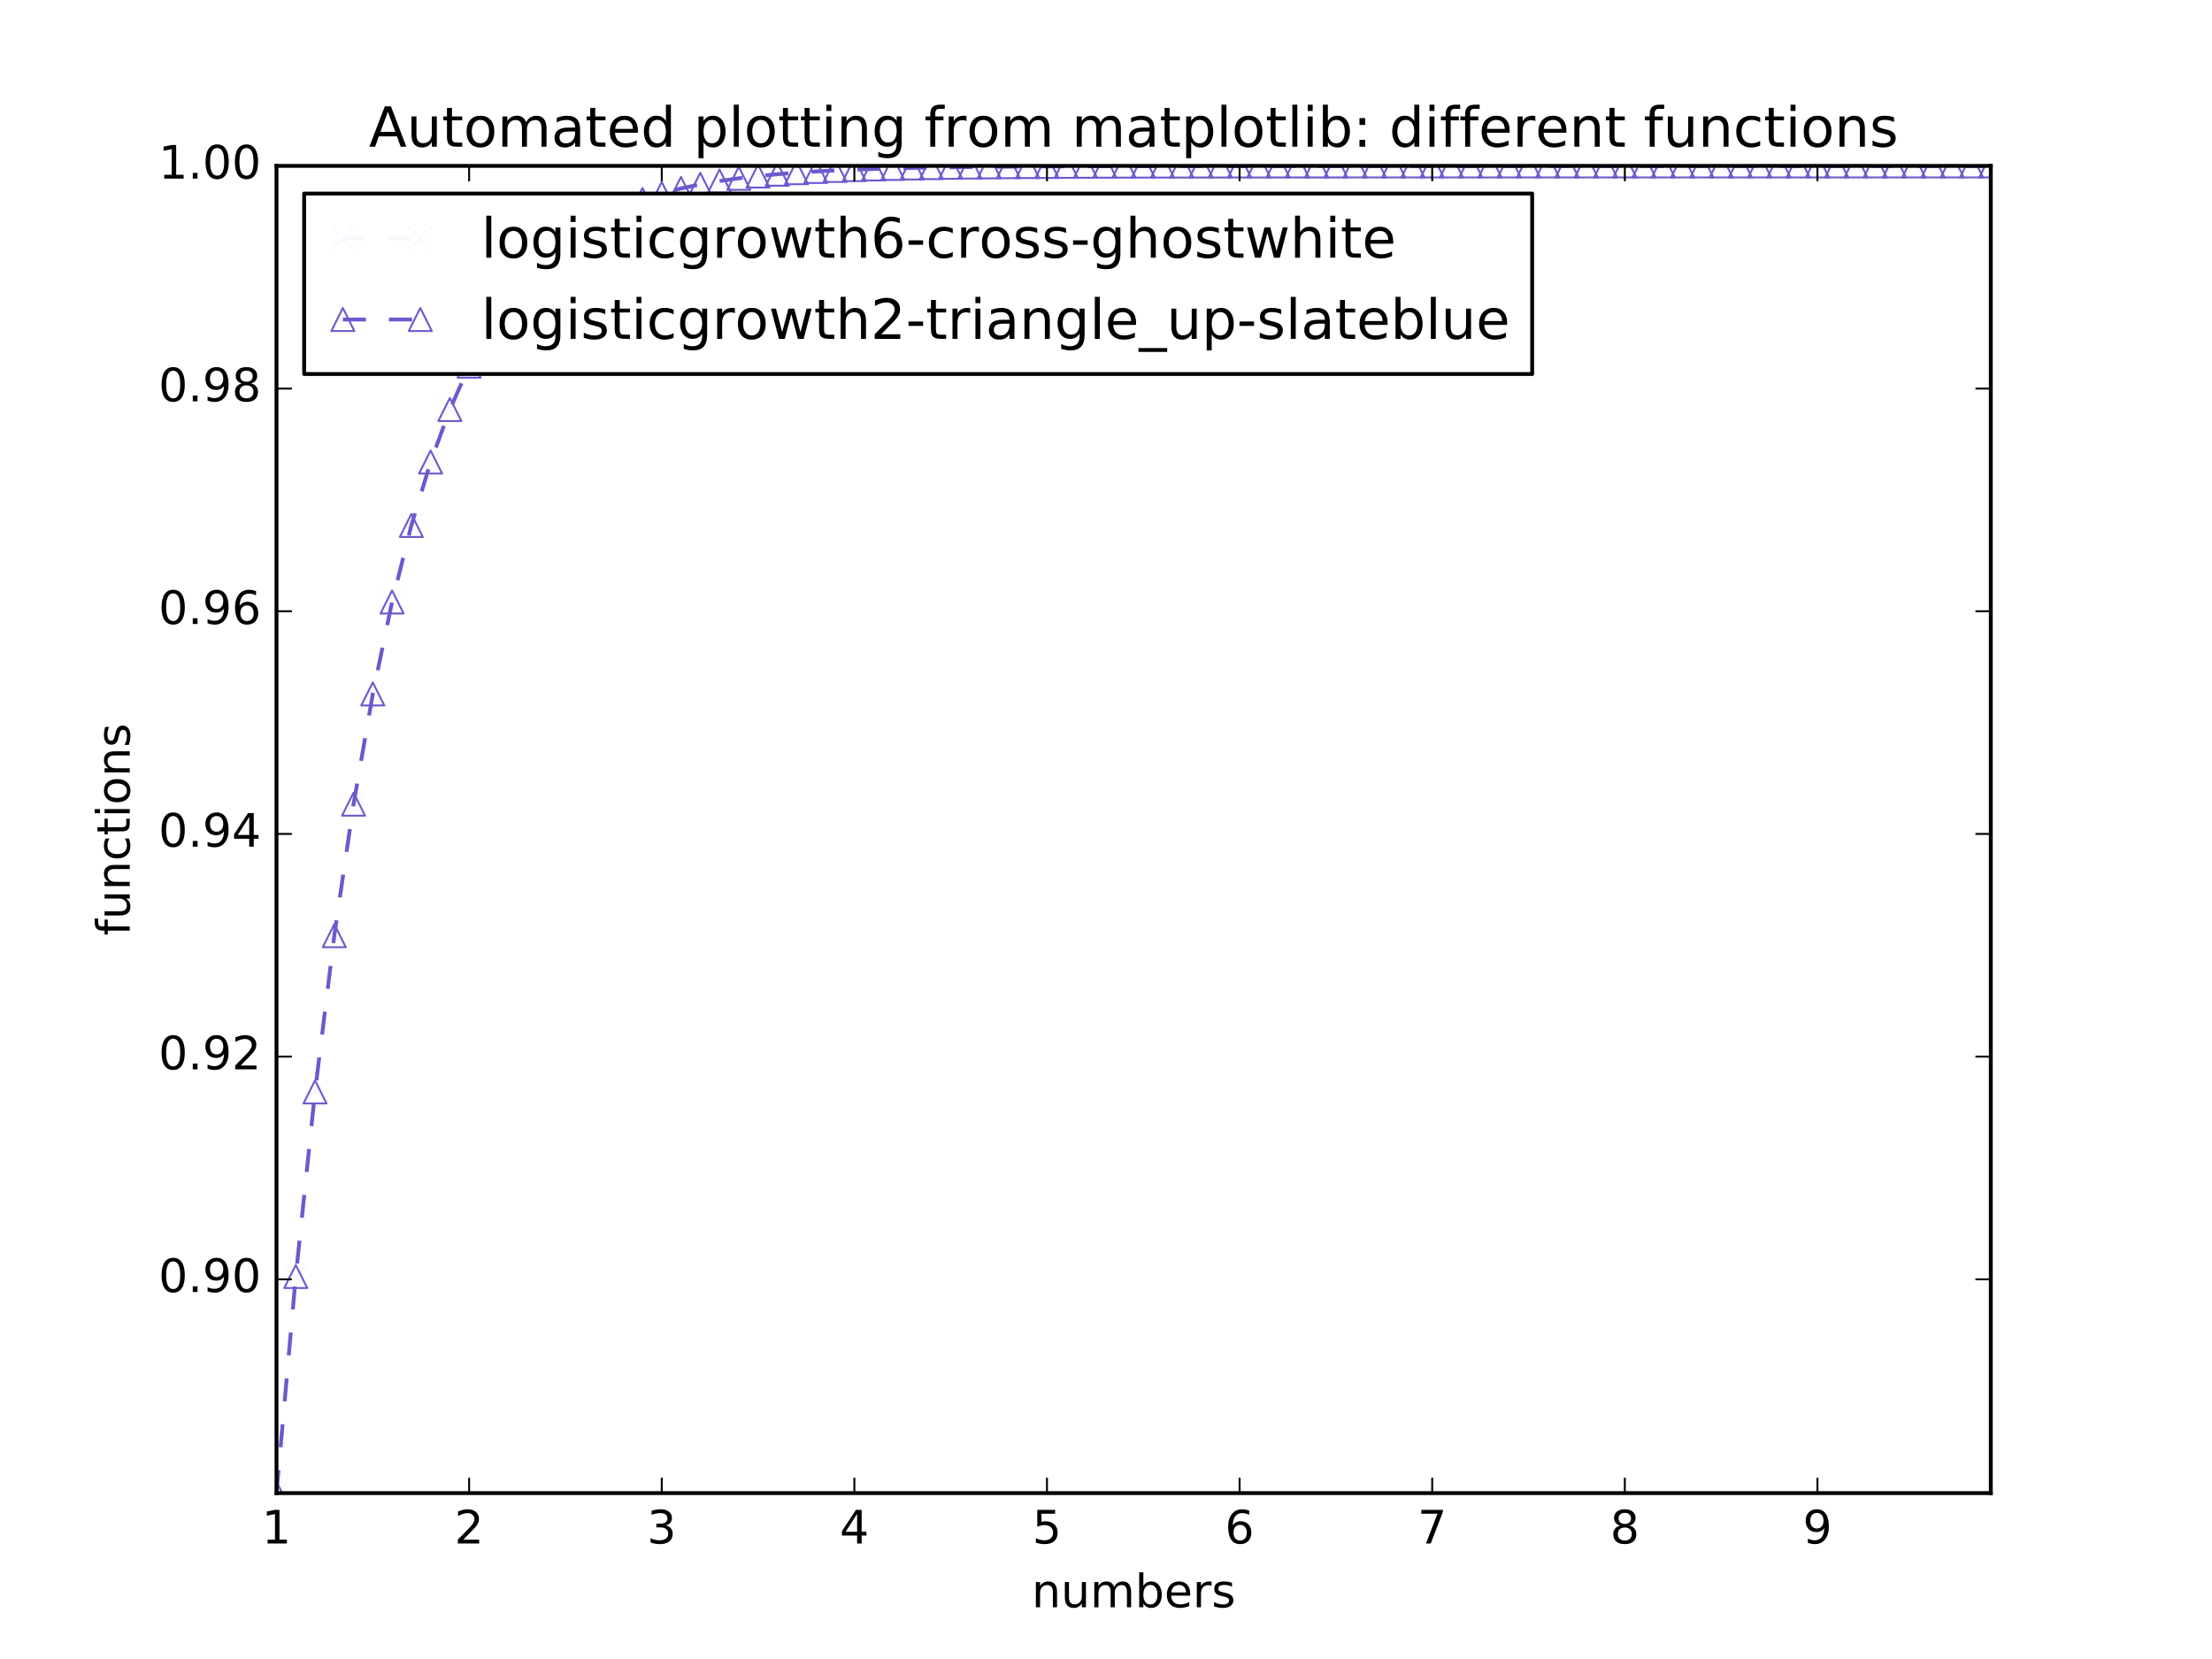 <?xml version="1.0" encoding="utf-8" standalone="no"?>
<!DOCTYPE svg PUBLIC "-//W3C//DTD SVG 1.1//EN"
  "http://www.w3.org/Graphics/SVG/1.1/DTD/svg11.dtd">
<!-- Created with matplotlib (http://matplotlib.org/) -->
<svg height="432pt" version="1.1" viewBox="0 0 576 432" width="576pt" xmlns="http://www.w3.org/2000/svg" xmlns:xlink="http://www.w3.org/1999/xlink">
 <defs>
  <style type="text/css">
*{stroke-linecap:butt;stroke-linejoin:round;stroke-miterlimit:100000;}
  </style>
 </defs>
 <g id="figure_1">
  <g id="patch_1">
   <path d="M 0 432 
L 576 432 
L 576 0 
L 0 0 
z
" style="fill:#ffffff;"/>
  </g>
  <g id="axes_1">
   <g id="patch_2">
    <path d="M 72 388.8 
L 518.4 388.8 
L 518.4 43.2 
L 72 43.2 
z
" style="fill:#ffffff;"/>
   </g>
   <g id="line2d_1">
    <path clip-path="url(#p28b230a26c)" d="M 72 388.8 
L 77.016 332.402 
L 82.031 284.339 
L 87.047 243.65 
L 92.063 209.398 
L 97.079 180.7 
L 102.094 156.752 
L 107.11 136.833 
L 112.126 120.312 
L 117.142 106.639 
L 122.157 95.347 
L 127.173 86.034 
L 132.189 78.363 
L 137.204 72.053 
L 142.22 66.865 
L 147.236 62.604 
L 152.252 59.106 
L 157.267 56.236 
L 162.283 53.882 
L 167.299 51.951 
L 172.315 50.369 
L 177.33 49.072 
L 182.346 48.009 
L 187.362 47.139 
L 192.378 46.426 
L 197.393 45.841 
L 202.409 45.363 
L 207.425 44.971 
L 212.44 44.65 
L 217.456 44.387 
L 222.472 44.172 
L 227.488 43.996 
L 232.503 43.852 
L 237.519 43.734 
L 242.535 43.637 
L 247.551 43.558 
L 252.566 43.493 
L 257.582 43.44 
L 262.598 43.396 
L 267.613 43.361 
L 272.629 43.332 
L 277.645 43.308 
L 282.661 43.288 
L 287.676 43.272 
L 292.692 43.259 
L 297.708 43.248 
L 302.724 43.24 
L 307.739 43.232 
L 312.755 43.227 
L 317.771 43.222 
L 322.787 43.218 
L 327.802 43.215 
L 332.818 43.212 
L 337.834 43.21 
L 342.849 43.208 
L 347.865 43.207 
L 352.881 43.205 
L 357.897 43.204 
L 362.912 43.204 
L 367.928 43.203 
L 372.944 43.202 
L 377.96 43.202 
L 382.975 43.202 
L 387.991 43.201 
L 393.007 43.201 
L 398.022 43.201 
L 403.038 43.201 
L 408.054 43.201 
L 413.07 43.2 
L 418.085 43.2 
L 423.101 43.2 
L 428.117 43.2 
L 433.133 43.2 
L 438.148 43.2 
L 443.164 43.2 
L 448.18 43.2 
L 453.196 43.2 
L 458.211 43.2 
L 463.227 43.2 
L 468.243 43.2 
L 473.258 43.2 
L 478.274 43.2 
L 483.29 43.2 
L 488.306 43.2 
L 493.321 43.2 
L 498.337 43.2 
L 503.353 43.2 
L 508.369 43.2 
L 513.384 43.2 
L 518.4 43.2 
" style="fill:none;stroke:#f8f8ff;stroke-dasharray:6,6;stroke-dashoffset:0.0;"/>
    <defs>
     <path d="M -3 3 
L 3 -3 
M -3 -3 
L 3 3 
" id="m13e018ed38" style="stroke:#f8f8ff;stroke-width:0.5;"/>
    </defs>
    <g clip-path="url(#p28b230a26c)">
     <use style="fill:none;stroke:#f8f8ff;stroke-width:0.5;" x="72.0" xlink:href="#m13e018ed38" y="388.8"/>
     <use style="fill:none;stroke:#f8f8ff;stroke-width:0.5;" x="77.016" xlink:href="#m13e018ed38" y="332.402"/>
     <use style="fill:none;stroke:#f8f8ff;stroke-width:0.5;" x="82.031" xlink:href="#m13e018ed38" y="284.339"/>
     <use style="fill:none;stroke:#f8f8ff;stroke-width:0.5;" x="87.047" xlink:href="#m13e018ed38" y="243.65"/>
     <use style="fill:none;stroke:#f8f8ff;stroke-width:0.5;" x="92.063" xlink:href="#m13e018ed38" y="209.398"/>
     <use style="fill:none;stroke:#f8f8ff;stroke-width:0.5;" x="97.079" xlink:href="#m13e018ed38" y="180.7"/>
     <use style="fill:none;stroke:#f8f8ff;stroke-width:0.5;" x="102.094" xlink:href="#m13e018ed38" y="156.752"/>
     <use style="fill:none;stroke:#f8f8ff;stroke-width:0.5;" x="107.11" xlink:href="#m13e018ed38" y="136.833"/>
     <use style="fill:none;stroke:#f8f8ff;stroke-width:0.5;" x="112.126" xlink:href="#m13e018ed38" y="120.312"/>
     <use style="fill:none;stroke:#f8f8ff;stroke-width:0.5;" x="117.142" xlink:href="#m13e018ed38" y="106.639"/>
     <use style="fill:none;stroke:#f8f8ff;stroke-width:0.5;" x="122.157" xlink:href="#m13e018ed38" y="95.347"/>
     <use style="fill:none;stroke:#f8f8ff;stroke-width:0.5;" x="127.173" xlink:href="#m13e018ed38" y="86.034"/>
     <use style="fill:none;stroke:#f8f8ff;stroke-width:0.5;" x="132.189" xlink:href="#m13e018ed38" y="78.363"/>
     <use style="fill:none;stroke:#f8f8ff;stroke-width:0.5;" x="137.204" xlink:href="#m13e018ed38" y="72.053"/>
     <use style="fill:none;stroke:#f8f8ff;stroke-width:0.5;" x="142.22" xlink:href="#m13e018ed38" y="66.865"/>
     <use style="fill:none;stroke:#f8f8ff;stroke-width:0.5;" x="147.236" xlink:href="#m13e018ed38" y="62.604"/>
     <use style="fill:none;stroke:#f8f8ff;stroke-width:0.5;" x="152.252" xlink:href="#m13e018ed38" y="59.106"/>
     <use style="fill:none;stroke:#f8f8ff;stroke-width:0.5;" x="157.267" xlink:href="#m13e018ed38" y="56.236"/>
     <use style="fill:none;stroke:#f8f8ff;stroke-width:0.5;" x="162.283" xlink:href="#m13e018ed38" y="53.882"/>
     <use style="fill:none;stroke:#f8f8ff;stroke-width:0.5;" x="167.299" xlink:href="#m13e018ed38" y="51.951"/>
     <use style="fill:none;stroke:#f8f8ff;stroke-width:0.5;" x="172.315" xlink:href="#m13e018ed38" y="50.369"/>
     <use style="fill:none;stroke:#f8f8ff;stroke-width:0.5;" x="177.33" xlink:href="#m13e018ed38" y="49.072"/>
     <use style="fill:none;stroke:#f8f8ff;stroke-width:0.5;" x="182.346" xlink:href="#m13e018ed38" y="48.009"/>
     <use style="fill:none;stroke:#f8f8ff;stroke-width:0.5;" x="187.362" xlink:href="#m13e018ed38" y="47.139"/>
     <use style="fill:none;stroke:#f8f8ff;stroke-width:0.5;" x="192.378" xlink:href="#m13e018ed38" y="46.426"/>
     <use style="fill:none;stroke:#f8f8ff;stroke-width:0.5;" x="197.393" xlink:href="#m13e018ed38" y="45.841"/>
     <use style="fill:none;stroke:#f8f8ff;stroke-width:0.5;" x="202.409" xlink:href="#m13e018ed38" y="45.363"/>
     <use style="fill:none;stroke:#f8f8ff;stroke-width:0.5;" x="207.425" xlink:href="#m13e018ed38" y="44.971"/>
     <use style="fill:none;stroke:#f8f8ff;stroke-width:0.5;" x="212.44" xlink:href="#m13e018ed38" y="44.65"/>
     <use style="fill:none;stroke:#f8f8ff;stroke-width:0.5;" x="217.456" xlink:href="#m13e018ed38" y="44.387"/>
     <use style="fill:none;stroke:#f8f8ff;stroke-width:0.5;" x="222.472" xlink:href="#m13e018ed38" y="44.172"/>
     <use style="fill:none;stroke:#f8f8ff;stroke-width:0.5;" x="227.488" xlink:href="#m13e018ed38" y="43.996"/>
     <use style="fill:none;stroke:#f8f8ff;stroke-width:0.5;" x="232.503" xlink:href="#m13e018ed38" y="43.852"/>
     <use style="fill:none;stroke:#f8f8ff;stroke-width:0.5;" x="237.519" xlink:href="#m13e018ed38" y="43.734"/>
     <use style="fill:none;stroke:#f8f8ff;stroke-width:0.5;" x="242.535" xlink:href="#m13e018ed38" y="43.637"/>
     <use style="fill:none;stroke:#f8f8ff;stroke-width:0.5;" x="247.551" xlink:href="#m13e018ed38" y="43.558"/>
     <use style="fill:none;stroke:#f8f8ff;stroke-width:0.5;" x="252.566" xlink:href="#m13e018ed38" y="43.493"/>
     <use style="fill:none;stroke:#f8f8ff;stroke-width:0.5;" x="257.582" xlink:href="#m13e018ed38" y="43.44"/>
     <use style="fill:none;stroke:#f8f8ff;stroke-width:0.5;" x="262.598" xlink:href="#m13e018ed38" y="43.396"/>
     <use style="fill:none;stroke:#f8f8ff;stroke-width:0.5;" x="267.613" xlink:href="#m13e018ed38" y="43.361"/>
     <use style="fill:none;stroke:#f8f8ff;stroke-width:0.5;" x="272.629" xlink:href="#m13e018ed38" y="43.332"/>
     <use style="fill:none;stroke:#f8f8ff;stroke-width:0.5;" x="277.645" xlink:href="#m13e018ed38" y="43.308"/>
     <use style="fill:none;stroke:#f8f8ff;stroke-width:0.5;" x="282.661" xlink:href="#m13e018ed38" y="43.288"/>
     <use style="fill:none;stroke:#f8f8ff;stroke-width:0.5;" x="287.676" xlink:href="#m13e018ed38" y="43.272"/>
     <use style="fill:none;stroke:#f8f8ff;stroke-width:0.5;" x="292.692" xlink:href="#m13e018ed38" y="43.259"/>
     <use style="fill:none;stroke:#f8f8ff;stroke-width:0.5;" x="297.708" xlink:href="#m13e018ed38" y="43.248"/>
     <use style="fill:none;stroke:#f8f8ff;stroke-width:0.5;" x="302.724" xlink:href="#m13e018ed38" y="43.24"/>
     <use style="fill:none;stroke:#f8f8ff;stroke-width:0.5;" x="307.739" xlink:href="#m13e018ed38" y="43.232"/>
     <use style="fill:none;stroke:#f8f8ff;stroke-width:0.5;" x="312.755" xlink:href="#m13e018ed38" y="43.227"/>
     <use style="fill:none;stroke:#f8f8ff;stroke-width:0.5;" x="317.771" xlink:href="#m13e018ed38" y="43.222"/>
     <use style="fill:none;stroke:#f8f8ff;stroke-width:0.5;" x="322.787" xlink:href="#m13e018ed38" y="43.218"/>
     <use style="fill:none;stroke:#f8f8ff;stroke-width:0.5;" x="327.802" xlink:href="#m13e018ed38" y="43.215"/>
     <use style="fill:none;stroke:#f8f8ff;stroke-width:0.5;" x="332.818" xlink:href="#m13e018ed38" y="43.212"/>
     <use style="fill:none;stroke:#f8f8ff;stroke-width:0.5;" x="337.834" xlink:href="#m13e018ed38" y="43.21"/>
     <use style="fill:none;stroke:#f8f8ff;stroke-width:0.5;" x="342.849" xlink:href="#m13e018ed38" y="43.208"/>
     <use style="fill:none;stroke:#f8f8ff;stroke-width:0.5;" x="347.865" xlink:href="#m13e018ed38" y="43.207"/>
     <use style="fill:none;stroke:#f8f8ff;stroke-width:0.5;" x="352.881" xlink:href="#m13e018ed38" y="43.205"/>
     <use style="fill:none;stroke:#f8f8ff;stroke-width:0.5;" x="357.897" xlink:href="#m13e018ed38" y="43.204"/>
     <use style="fill:none;stroke:#f8f8ff;stroke-width:0.5;" x="362.912" xlink:href="#m13e018ed38" y="43.204"/>
     <use style="fill:none;stroke:#f8f8ff;stroke-width:0.5;" x="367.928" xlink:href="#m13e018ed38" y="43.203"/>
     <use style="fill:none;stroke:#f8f8ff;stroke-width:0.5;" x="372.944" xlink:href="#m13e018ed38" y="43.202"/>
     <use style="fill:none;stroke:#f8f8ff;stroke-width:0.5;" x="377.96" xlink:href="#m13e018ed38" y="43.202"/>
     <use style="fill:none;stroke:#f8f8ff;stroke-width:0.5;" x="382.975" xlink:href="#m13e018ed38" y="43.202"/>
     <use style="fill:none;stroke:#f8f8ff;stroke-width:0.5;" x="387.991" xlink:href="#m13e018ed38" y="43.201"/>
     <use style="fill:none;stroke:#f8f8ff;stroke-width:0.5;" x="393.007" xlink:href="#m13e018ed38" y="43.201"/>
     <use style="fill:none;stroke:#f8f8ff;stroke-width:0.5;" x="398.022" xlink:href="#m13e018ed38" y="43.201"/>
     <use style="fill:none;stroke:#f8f8ff;stroke-width:0.5;" x="403.038" xlink:href="#m13e018ed38" y="43.201"/>
     <use style="fill:none;stroke:#f8f8ff;stroke-width:0.5;" x="408.054" xlink:href="#m13e018ed38" y="43.201"/>
     <use style="fill:none;stroke:#f8f8ff;stroke-width:0.5;" x="413.07" xlink:href="#m13e018ed38" y="43.2"/>
     <use style="fill:none;stroke:#f8f8ff;stroke-width:0.5;" x="418.085" xlink:href="#m13e018ed38" y="43.2"/>
     <use style="fill:none;stroke:#f8f8ff;stroke-width:0.5;" x="423.101" xlink:href="#m13e018ed38" y="43.2"/>
     <use style="fill:none;stroke:#f8f8ff;stroke-width:0.5;" x="428.117" xlink:href="#m13e018ed38" y="43.2"/>
     <use style="fill:none;stroke:#f8f8ff;stroke-width:0.5;" x="433.133" xlink:href="#m13e018ed38" y="43.2"/>
     <use style="fill:none;stroke:#f8f8ff;stroke-width:0.5;" x="438.148" xlink:href="#m13e018ed38" y="43.2"/>
     <use style="fill:none;stroke:#f8f8ff;stroke-width:0.5;" x="443.164" xlink:href="#m13e018ed38" y="43.2"/>
     <use style="fill:none;stroke:#f8f8ff;stroke-width:0.5;" x="448.18" xlink:href="#m13e018ed38" y="43.2"/>
     <use style="fill:none;stroke:#f8f8ff;stroke-width:0.5;" x="453.196" xlink:href="#m13e018ed38" y="43.2"/>
     <use style="fill:none;stroke:#f8f8ff;stroke-width:0.5;" x="458.211" xlink:href="#m13e018ed38" y="43.2"/>
     <use style="fill:none;stroke:#f8f8ff;stroke-width:0.5;" x="463.227" xlink:href="#m13e018ed38" y="43.2"/>
     <use style="fill:none;stroke:#f8f8ff;stroke-width:0.5;" x="468.243" xlink:href="#m13e018ed38" y="43.2"/>
     <use style="fill:none;stroke:#f8f8ff;stroke-width:0.5;" x="473.258" xlink:href="#m13e018ed38" y="43.2"/>
     <use style="fill:none;stroke:#f8f8ff;stroke-width:0.5;" x="478.274" xlink:href="#m13e018ed38" y="43.2"/>
     <use style="fill:none;stroke:#f8f8ff;stroke-width:0.5;" x="483.29" xlink:href="#m13e018ed38" y="43.2"/>
     <use style="fill:none;stroke:#f8f8ff;stroke-width:0.5;" x="488.306" xlink:href="#m13e018ed38" y="43.2"/>
     <use style="fill:none;stroke:#f8f8ff;stroke-width:0.5;" x="493.321" xlink:href="#m13e018ed38" y="43.2"/>
     <use style="fill:none;stroke:#f8f8ff;stroke-width:0.5;" x="498.337" xlink:href="#m13e018ed38" y="43.2"/>
     <use style="fill:none;stroke:#f8f8ff;stroke-width:0.5;" x="503.353" xlink:href="#m13e018ed38" y="43.2"/>
     <use style="fill:none;stroke:#f8f8ff;stroke-width:0.5;" x="508.369" xlink:href="#m13e018ed38" y="43.2"/>
     <use style="fill:none;stroke:#f8f8ff;stroke-width:0.5;" x="513.384" xlink:href="#m13e018ed38" y="43.2"/>
     <use style="fill:none;stroke:#f8f8ff;stroke-width:0.5;" x="518.4" xlink:href="#m13e018ed38" y="43.2"/>
    </g>
   </g>
   <g id="line2d_2">
    <path clip-path="url(#p28b230a26c)" d="M 72 388.8 
L 77.016 332.402 
L 82.031 284.339 
L 87.047 243.65 
L 92.063 209.398 
L 97.079 180.7 
L 102.094 156.752 
L 107.11 136.833 
L 112.126 120.312 
L 117.142 106.639 
L 122.157 95.347 
L 127.173 86.034 
L 132.189 78.363 
L 137.204 72.053 
L 142.22 66.865 
L 147.236 62.604 
L 152.252 59.106 
L 157.267 56.236 
L 162.283 53.882 
L 167.299 51.951 
L 172.315 50.369 
L 177.33 49.072 
L 182.346 48.009 
L 187.362 47.139 
L 192.378 46.426 
L 197.393 45.841 
L 202.409 45.363 
L 207.425 44.971 
L 212.44 44.65 
L 217.456 44.387 
L 222.472 44.172 
L 227.488 43.996 
L 232.503 43.852 
L 237.519 43.734 
L 242.535 43.637 
L 247.551 43.558 
L 252.566 43.493 
L 257.582 43.44 
L 262.598 43.396 
L 267.613 43.361 
L 272.629 43.332 
L 277.645 43.308 
L 282.661 43.288 
L 287.676 43.272 
L 292.692 43.259 
L 297.708 43.248 
L 302.724 43.24 
L 307.739 43.232 
L 312.755 43.227 
L 317.771 43.222 
L 322.787 43.218 
L 327.802 43.215 
L 332.818 43.212 
L 337.834 43.21 
L 342.849 43.208 
L 347.865 43.207 
L 352.881 43.205 
L 357.897 43.204 
L 362.912 43.204 
L 367.928 43.203 
L 372.944 43.202 
L 377.96 43.202 
L 382.975 43.202 
L 387.991 43.201 
L 393.007 43.201 
L 398.022 43.201 
L 403.038 43.201 
L 408.054 43.201 
L 413.07 43.2 
L 418.085 43.2 
L 423.101 43.2 
L 428.117 43.2 
L 433.133 43.2 
L 438.148 43.2 
L 443.164 43.2 
L 448.18 43.2 
L 453.196 43.2 
L 458.211 43.2 
L 463.227 43.2 
L 468.243 43.2 
L 473.258 43.2 
L 478.274 43.2 
L 483.29 43.2 
L 488.306 43.2 
L 493.321 43.2 
L 498.337 43.2 
L 503.353 43.2 
L 508.369 43.2 
L 513.384 43.2 
L 518.4 43.2 
" style="fill:none;stroke:#6a5acd;stroke-dasharray:6,6;stroke-dashoffset:0.0;"/>
    <defs>
     <path d="M 0 -3 
L -3 3 
L 3 3 
z
" id="mf65330d89e" style="stroke:#6a5acd;stroke-linejoin:miter;stroke-width:0.5;"/>
    </defs>
    <g clip-path="url(#p28b230a26c)">
     <use style="fill:none;stroke:#6a5acd;stroke-linejoin:miter;stroke-width:0.5;" x="72.0" xlink:href="#mf65330d89e" y="388.8"/>
     <use style="fill:none;stroke:#6a5acd;stroke-linejoin:miter;stroke-width:0.5;" x="77.016" xlink:href="#mf65330d89e" y="332.402"/>
     <use style="fill:none;stroke:#6a5acd;stroke-linejoin:miter;stroke-width:0.5;" x="82.031" xlink:href="#mf65330d89e" y="284.339"/>
     <use style="fill:none;stroke:#6a5acd;stroke-linejoin:miter;stroke-width:0.5;" x="87.047" xlink:href="#mf65330d89e" y="243.65"/>
     <use style="fill:none;stroke:#6a5acd;stroke-linejoin:miter;stroke-width:0.5;" x="92.063" xlink:href="#mf65330d89e" y="209.398"/>
     <use style="fill:none;stroke:#6a5acd;stroke-linejoin:miter;stroke-width:0.5;" x="97.079" xlink:href="#mf65330d89e" y="180.7"/>
     <use style="fill:none;stroke:#6a5acd;stroke-linejoin:miter;stroke-width:0.5;" x="102.094" xlink:href="#mf65330d89e" y="156.752"/>
     <use style="fill:none;stroke:#6a5acd;stroke-linejoin:miter;stroke-width:0.5;" x="107.11" xlink:href="#mf65330d89e" y="136.833"/>
     <use style="fill:none;stroke:#6a5acd;stroke-linejoin:miter;stroke-width:0.5;" x="112.126" xlink:href="#mf65330d89e" y="120.312"/>
     <use style="fill:none;stroke:#6a5acd;stroke-linejoin:miter;stroke-width:0.5;" x="117.142" xlink:href="#mf65330d89e" y="106.639"/>
     <use style="fill:none;stroke:#6a5acd;stroke-linejoin:miter;stroke-width:0.5;" x="122.157" xlink:href="#mf65330d89e" y="95.347"/>
     <use style="fill:none;stroke:#6a5acd;stroke-linejoin:miter;stroke-width:0.5;" x="127.173" xlink:href="#mf65330d89e" y="86.034"/>
     <use style="fill:none;stroke:#6a5acd;stroke-linejoin:miter;stroke-width:0.5;" x="132.189" xlink:href="#mf65330d89e" y="78.363"/>
     <use style="fill:none;stroke:#6a5acd;stroke-linejoin:miter;stroke-width:0.5;" x="137.204" xlink:href="#mf65330d89e" y="72.053"/>
     <use style="fill:none;stroke:#6a5acd;stroke-linejoin:miter;stroke-width:0.5;" x="142.22" xlink:href="#mf65330d89e" y="66.865"/>
     <use style="fill:none;stroke:#6a5acd;stroke-linejoin:miter;stroke-width:0.5;" x="147.236" xlink:href="#mf65330d89e" y="62.604"/>
     <use style="fill:none;stroke:#6a5acd;stroke-linejoin:miter;stroke-width:0.5;" x="152.252" xlink:href="#mf65330d89e" y="59.106"/>
     <use style="fill:none;stroke:#6a5acd;stroke-linejoin:miter;stroke-width:0.5;" x="157.267" xlink:href="#mf65330d89e" y="56.236"/>
     <use style="fill:none;stroke:#6a5acd;stroke-linejoin:miter;stroke-width:0.5;" x="162.283" xlink:href="#mf65330d89e" y="53.882"/>
     <use style="fill:none;stroke:#6a5acd;stroke-linejoin:miter;stroke-width:0.5;" x="167.299" xlink:href="#mf65330d89e" y="51.951"/>
     <use style="fill:none;stroke:#6a5acd;stroke-linejoin:miter;stroke-width:0.5;" x="172.315" xlink:href="#mf65330d89e" y="50.369"/>
     <use style="fill:none;stroke:#6a5acd;stroke-linejoin:miter;stroke-width:0.5;" x="177.33" xlink:href="#mf65330d89e" y="49.072"/>
     <use style="fill:none;stroke:#6a5acd;stroke-linejoin:miter;stroke-width:0.5;" x="182.346" xlink:href="#mf65330d89e" y="48.009"/>
     <use style="fill:none;stroke:#6a5acd;stroke-linejoin:miter;stroke-width:0.5;" x="187.362" xlink:href="#mf65330d89e" y="47.139"/>
     <use style="fill:none;stroke:#6a5acd;stroke-linejoin:miter;stroke-width:0.5;" x="192.378" xlink:href="#mf65330d89e" y="46.426"/>
     <use style="fill:none;stroke:#6a5acd;stroke-linejoin:miter;stroke-width:0.5;" x="197.393" xlink:href="#mf65330d89e" y="45.841"/>
     <use style="fill:none;stroke:#6a5acd;stroke-linejoin:miter;stroke-width:0.5;" x="202.409" xlink:href="#mf65330d89e" y="45.363"/>
     <use style="fill:none;stroke:#6a5acd;stroke-linejoin:miter;stroke-width:0.5;" x="207.425" xlink:href="#mf65330d89e" y="44.971"/>
     <use style="fill:none;stroke:#6a5acd;stroke-linejoin:miter;stroke-width:0.5;" x="212.44" xlink:href="#mf65330d89e" y="44.65"/>
     <use style="fill:none;stroke:#6a5acd;stroke-linejoin:miter;stroke-width:0.5;" x="217.456" xlink:href="#mf65330d89e" y="44.387"/>
     <use style="fill:none;stroke:#6a5acd;stroke-linejoin:miter;stroke-width:0.5;" x="222.472" xlink:href="#mf65330d89e" y="44.172"/>
     <use style="fill:none;stroke:#6a5acd;stroke-linejoin:miter;stroke-width:0.5;" x="227.488" xlink:href="#mf65330d89e" y="43.996"/>
     <use style="fill:none;stroke:#6a5acd;stroke-linejoin:miter;stroke-width:0.5;" x="232.503" xlink:href="#mf65330d89e" y="43.852"/>
     <use style="fill:none;stroke:#6a5acd;stroke-linejoin:miter;stroke-width:0.5;" x="237.519" xlink:href="#mf65330d89e" y="43.734"/>
     <use style="fill:none;stroke:#6a5acd;stroke-linejoin:miter;stroke-width:0.5;" x="242.535" xlink:href="#mf65330d89e" y="43.637"/>
     <use style="fill:none;stroke:#6a5acd;stroke-linejoin:miter;stroke-width:0.5;" x="247.551" xlink:href="#mf65330d89e" y="43.558"/>
     <use style="fill:none;stroke:#6a5acd;stroke-linejoin:miter;stroke-width:0.5;" x="252.566" xlink:href="#mf65330d89e" y="43.493"/>
     <use style="fill:none;stroke:#6a5acd;stroke-linejoin:miter;stroke-width:0.5;" x="257.582" xlink:href="#mf65330d89e" y="43.44"/>
     <use style="fill:none;stroke:#6a5acd;stroke-linejoin:miter;stroke-width:0.5;" x="262.598" xlink:href="#mf65330d89e" y="43.396"/>
     <use style="fill:none;stroke:#6a5acd;stroke-linejoin:miter;stroke-width:0.5;" x="267.613" xlink:href="#mf65330d89e" y="43.361"/>
     <use style="fill:none;stroke:#6a5acd;stroke-linejoin:miter;stroke-width:0.5;" x="272.629" xlink:href="#mf65330d89e" y="43.332"/>
     <use style="fill:none;stroke:#6a5acd;stroke-linejoin:miter;stroke-width:0.5;" x="277.645" xlink:href="#mf65330d89e" y="43.308"/>
     <use style="fill:none;stroke:#6a5acd;stroke-linejoin:miter;stroke-width:0.5;" x="282.661" xlink:href="#mf65330d89e" y="43.288"/>
     <use style="fill:none;stroke:#6a5acd;stroke-linejoin:miter;stroke-width:0.5;" x="287.676" xlink:href="#mf65330d89e" y="43.272"/>
     <use style="fill:none;stroke:#6a5acd;stroke-linejoin:miter;stroke-width:0.5;" x="292.692" xlink:href="#mf65330d89e" y="43.259"/>
     <use style="fill:none;stroke:#6a5acd;stroke-linejoin:miter;stroke-width:0.5;" x="297.708" xlink:href="#mf65330d89e" y="43.248"/>
     <use style="fill:none;stroke:#6a5acd;stroke-linejoin:miter;stroke-width:0.5;" x="302.724" xlink:href="#mf65330d89e" y="43.24"/>
     <use style="fill:none;stroke:#6a5acd;stroke-linejoin:miter;stroke-width:0.5;" x="307.739" xlink:href="#mf65330d89e" y="43.232"/>
     <use style="fill:none;stroke:#6a5acd;stroke-linejoin:miter;stroke-width:0.5;" x="312.755" xlink:href="#mf65330d89e" y="43.227"/>
     <use style="fill:none;stroke:#6a5acd;stroke-linejoin:miter;stroke-width:0.5;" x="317.771" xlink:href="#mf65330d89e" y="43.222"/>
     <use style="fill:none;stroke:#6a5acd;stroke-linejoin:miter;stroke-width:0.5;" x="322.787" xlink:href="#mf65330d89e" y="43.218"/>
     <use style="fill:none;stroke:#6a5acd;stroke-linejoin:miter;stroke-width:0.5;" x="327.802" xlink:href="#mf65330d89e" y="43.215"/>
     <use style="fill:none;stroke:#6a5acd;stroke-linejoin:miter;stroke-width:0.5;" x="332.818" xlink:href="#mf65330d89e" y="43.212"/>
     <use style="fill:none;stroke:#6a5acd;stroke-linejoin:miter;stroke-width:0.5;" x="337.834" xlink:href="#mf65330d89e" y="43.21"/>
     <use style="fill:none;stroke:#6a5acd;stroke-linejoin:miter;stroke-width:0.5;" x="342.849" xlink:href="#mf65330d89e" y="43.208"/>
     <use style="fill:none;stroke:#6a5acd;stroke-linejoin:miter;stroke-width:0.5;" x="347.865" xlink:href="#mf65330d89e" y="43.207"/>
     <use style="fill:none;stroke:#6a5acd;stroke-linejoin:miter;stroke-width:0.5;" x="352.881" xlink:href="#mf65330d89e" y="43.205"/>
     <use style="fill:none;stroke:#6a5acd;stroke-linejoin:miter;stroke-width:0.5;" x="357.897" xlink:href="#mf65330d89e" y="43.204"/>
     <use style="fill:none;stroke:#6a5acd;stroke-linejoin:miter;stroke-width:0.5;" x="362.912" xlink:href="#mf65330d89e" y="43.204"/>
     <use style="fill:none;stroke:#6a5acd;stroke-linejoin:miter;stroke-width:0.5;" x="367.928" xlink:href="#mf65330d89e" y="43.203"/>
     <use style="fill:none;stroke:#6a5acd;stroke-linejoin:miter;stroke-width:0.5;" x="372.944" xlink:href="#mf65330d89e" y="43.202"/>
     <use style="fill:none;stroke:#6a5acd;stroke-linejoin:miter;stroke-width:0.5;" x="377.96" xlink:href="#mf65330d89e" y="43.202"/>
     <use style="fill:none;stroke:#6a5acd;stroke-linejoin:miter;stroke-width:0.5;" x="382.975" xlink:href="#mf65330d89e" y="43.202"/>
     <use style="fill:none;stroke:#6a5acd;stroke-linejoin:miter;stroke-width:0.5;" x="387.991" xlink:href="#mf65330d89e" y="43.201"/>
     <use style="fill:none;stroke:#6a5acd;stroke-linejoin:miter;stroke-width:0.5;" x="393.007" xlink:href="#mf65330d89e" y="43.201"/>
     <use style="fill:none;stroke:#6a5acd;stroke-linejoin:miter;stroke-width:0.5;" x="398.022" xlink:href="#mf65330d89e" y="43.201"/>
     <use style="fill:none;stroke:#6a5acd;stroke-linejoin:miter;stroke-width:0.5;" x="403.038" xlink:href="#mf65330d89e" y="43.201"/>
     <use style="fill:none;stroke:#6a5acd;stroke-linejoin:miter;stroke-width:0.5;" x="408.054" xlink:href="#mf65330d89e" y="43.201"/>
     <use style="fill:none;stroke:#6a5acd;stroke-linejoin:miter;stroke-width:0.5;" x="413.07" xlink:href="#mf65330d89e" y="43.2"/>
     <use style="fill:none;stroke:#6a5acd;stroke-linejoin:miter;stroke-width:0.5;" x="418.085" xlink:href="#mf65330d89e" y="43.2"/>
     <use style="fill:none;stroke:#6a5acd;stroke-linejoin:miter;stroke-width:0.5;" x="423.101" xlink:href="#mf65330d89e" y="43.2"/>
     <use style="fill:none;stroke:#6a5acd;stroke-linejoin:miter;stroke-width:0.5;" x="428.117" xlink:href="#mf65330d89e" y="43.2"/>
     <use style="fill:none;stroke:#6a5acd;stroke-linejoin:miter;stroke-width:0.5;" x="433.133" xlink:href="#mf65330d89e" y="43.2"/>
     <use style="fill:none;stroke:#6a5acd;stroke-linejoin:miter;stroke-width:0.5;" x="438.148" xlink:href="#mf65330d89e" y="43.2"/>
     <use style="fill:none;stroke:#6a5acd;stroke-linejoin:miter;stroke-width:0.5;" x="443.164" xlink:href="#mf65330d89e" y="43.2"/>
     <use style="fill:none;stroke:#6a5acd;stroke-linejoin:miter;stroke-width:0.5;" x="448.18" xlink:href="#mf65330d89e" y="43.2"/>
     <use style="fill:none;stroke:#6a5acd;stroke-linejoin:miter;stroke-width:0.5;" x="453.196" xlink:href="#mf65330d89e" y="43.2"/>
     <use style="fill:none;stroke:#6a5acd;stroke-linejoin:miter;stroke-width:0.5;" x="458.211" xlink:href="#mf65330d89e" y="43.2"/>
     <use style="fill:none;stroke:#6a5acd;stroke-linejoin:miter;stroke-width:0.5;" x="463.227" xlink:href="#mf65330d89e" y="43.2"/>
     <use style="fill:none;stroke:#6a5acd;stroke-linejoin:miter;stroke-width:0.5;" x="468.243" xlink:href="#mf65330d89e" y="43.2"/>
     <use style="fill:none;stroke:#6a5acd;stroke-linejoin:miter;stroke-width:0.5;" x="473.258" xlink:href="#mf65330d89e" y="43.2"/>
     <use style="fill:none;stroke:#6a5acd;stroke-linejoin:miter;stroke-width:0.5;" x="478.274" xlink:href="#mf65330d89e" y="43.2"/>
     <use style="fill:none;stroke:#6a5acd;stroke-linejoin:miter;stroke-width:0.5;" x="483.29" xlink:href="#mf65330d89e" y="43.2"/>
     <use style="fill:none;stroke:#6a5acd;stroke-linejoin:miter;stroke-width:0.5;" x="488.306" xlink:href="#mf65330d89e" y="43.2"/>
     <use style="fill:none;stroke:#6a5acd;stroke-linejoin:miter;stroke-width:0.5;" x="493.321" xlink:href="#mf65330d89e" y="43.2"/>
     <use style="fill:none;stroke:#6a5acd;stroke-linejoin:miter;stroke-width:0.5;" x="498.337" xlink:href="#mf65330d89e" y="43.2"/>
     <use style="fill:none;stroke:#6a5acd;stroke-linejoin:miter;stroke-width:0.5;" x="503.353" xlink:href="#mf65330d89e" y="43.2"/>
     <use style="fill:none;stroke:#6a5acd;stroke-linejoin:miter;stroke-width:0.5;" x="508.369" xlink:href="#mf65330d89e" y="43.2"/>
     <use style="fill:none;stroke:#6a5acd;stroke-linejoin:miter;stroke-width:0.5;" x="513.384" xlink:href="#mf65330d89e" y="43.2"/>
     <use style="fill:none;stroke:#6a5acd;stroke-linejoin:miter;stroke-width:0.5;" x="518.4" xlink:href="#mf65330d89e" y="43.2"/>
    </g>
   </g>
   <g id="patch_3">
    <path d="M 72 43.2 
L 518.4 43.2 
" style="fill:none;stroke:#000000;stroke-linecap:square;stroke-linejoin:miter;"/>
   </g>
   <g id="patch_4">
    <path d="M 518.4 388.8 
L 518.4 43.2 
" style="fill:none;stroke:#000000;stroke-linecap:square;stroke-linejoin:miter;"/>
   </g>
   <g id="patch_5">
    <path d="M 72 388.8 
L 518.4 388.8 
" style="fill:none;stroke:#000000;stroke-linecap:square;stroke-linejoin:miter;"/>
   </g>
   <g id="patch_6">
    <path d="M 72 388.8 
L 72 43.2 
" style="fill:none;stroke:#000000;stroke-linecap:square;stroke-linejoin:miter;"/>
   </g>
   <g id="matplotlib.axis_1">
    <g id="xtick_1">
     <g id="line2d_3">
      <defs>
       <path d="M 0 0 
L 0 -4 
" id="mad628aea18" style="stroke:#000000;stroke-width:0.5;"/>
      </defs>
      <g>
       <use style="stroke:#000000;stroke-width:0.5;" x="72.0" xlink:href="#mad628aea18" y="388.8"/>
      </g>
     </g>
     <g id="line2d_4">
      <defs>
       <path d="M 0 0 
L 0 4 
" id="m49318d382d" style="stroke:#000000;stroke-width:0.5;"/>
      </defs>
      <g>
       <use style="stroke:#000000;stroke-width:0.5;" x="72.0" xlink:href="#m49318d382d" y="43.2"/>
      </g>
     </g>
     <g id="text_1">
      <!-- 1 -->
      <defs>
       <path d="M 12.406 8.297 
L 28.516 8.297 
L 28.516 63.922 
L 10.984 60.406 
L 10.984 69.391 
L 28.422 72.906 
L 38.281 72.906 
L 38.281 8.297 
L 54.391 8.297 
L 54.391 0 
L 12.406 0 
z
" id="BitstreamVeraSans-Roman-31"/>
      </defs>
      <g transform="translate(68.183 401.918)scale(0.12 -0.12)">
       <use xlink:href="#BitstreamVeraSans-Roman-31"/>
      </g>
     </g>
    </g>
    <g id="xtick_2">
     <g id="line2d_5">
      <g>
       <use style="stroke:#000000;stroke-width:0.5;" x="122.157" xlink:href="#mad628aea18" y="388.8"/>
      </g>
     </g>
     <g id="line2d_6">
      <g>
       <use style="stroke:#000000;stroke-width:0.5;" x="122.157" xlink:href="#m49318d382d" y="43.2"/>
      </g>
     </g>
     <g id="text_2">
      <!-- 2 -->
      <defs>
       <path d="M 19.188 8.297 
L 53.609 8.297 
L 53.609 0 
L 7.328 0 
L 7.328 8.297 
Q 12.938 14.109 22.625 23.891 
Q 32.328 33.688 34.812 36.531 
Q 39.547 41.844 41.422 45.531 
Q 43.312 49.219 43.312 52.781 
Q 43.312 58.594 39.234 62.25 
Q 35.156 65.922 28.609 65.922 
Q 23.969 65.922 18.812 64.312 
Q 13.672 62.703 7.812 59.422 
L 7.812 69.391 
Q 13.766 71.781 18.938 73 
Q 24.125 74.219 28.422 74.219 
Q 39.75 74.219 46.484 68.547 
Q 53.219 62.891 53.219 53.422 
Q 53.219 48.922 51.531 44.891 
Q 49.859 40.875 45.406 35.406 
Q 44.188 33.984 37.641 27.219 
Q 31.109 20.453 19.188 8.297 
" id="BitstreamVeraSans-Roman-32"/>
      </defs>
      <g transform="translate(118.34 401.918)scale(0.12 -0.12)">
       <use xlink:href="#BitstreamVeraSans-Roman-32"/>
      </g>
     </g>
    </g>
    <g id="xtick_3">
     <g id="line2d_7">
      <g>
       <use style="stroke:#000000;stroke-width:0.5;" x="172.315" xlink:href="#mad628aea18" y="388.8"/>
      </g>
     </g>
     <g id="line2d_8">
      <g>
       <use style="stroke:#000000;stroke-width:0.5;" x="172.315" xlink:href="#m49318d382d" y="43.2"/>
      </g>
     </g>
     <g id="text_3">
      <!-- 3 -->
      <defs>
       <path d="M 40.578 39.312 
Q 47.656 37.797 51.625 33 
Q 55.609 28.219 55.609 21.188 
Q 55.609 10.406 48.188 4.484 
Q 40.766 -1.422 27.094 -1.422 
Q 22.516 -1.422 17.656 -0.516 
Q 12.797 0.391 7.625 2.203 
L 7.625 11.719 
Q 11.719 9.328 16.594 8.109 
Q 21.484 6.891 26.812 6.891 
Q 36.078 6.891 40.938 10.547 
Q 45.797 14.203 45.797 21.188 
Q 45.797 27.641 41.281 31.266 
Q 36.766 34.906 28.719 34.906 
L 20.219 34.906 
L 20.219 43.016 
L 29.109 43.016 
Q 36.375 43.016 40.234 45.922 
Q 44.094 48.828 44.094 54.297 
Q 44.094 59.906 40.109 62.906 
Q 36.141 65.922 28.719 65.922 
Q 24.656 65.922 20.016 65.031 
Q 15.375 64.156 9.812 62.312 
L 9.812 71.094 
Q 15.438 72.656 20.344 73.438 
Q 25.25 74.219 29.594 74.219 
Q 40.828 74.219 47.359 69.109 
Q 53.906 64.016 53.906 55.328 
Q 53.906 49.266 50.438 45.094 
Q 46.969 40.922 40.578 39.312 
" id="BitstreamVeraSans-Roman-33"/>
      </defs>
      <g transform="translate(168.497 401.918)scale(0.12 -0.12)">
       <use xlink:href="#BitstreamVeraSans-Roman-33"/>
      </g>
     </g>
    </g>
    <g id="xtick_4">
     <g id="line2d_9">
      <g>
       <use style="stroke:#000000;stroke-width:0.5;" x="222.472" xlink:href="#mad628aea18" y="388.8"/>
      </g>
     </g>
     <g id="line2d_10">
      <g>
       <use style="stroke:#000000;stroke-width:0.5;" x="222.472" xlink:href="#m49318d382d" y="43.2"/>
      </g>
     </g>
     <g id="text_4">
      <!-- 4 -->
      <defs>
       <path d="M 37.797 64.312 
L 12.891 25.391 
L 37.797 25.391 
z
M 35.203 72.906 
L 47.609 72.906 
L 47.609 25.391 
L 58.016 25.391 
L 58.016 17.188 
L 47.609 17.188 
L 47.609 0 
L 37.797 0 
L 37.797 17.188 
L 4.891 17.188 
L 4.891 26.703 
z
" id="BitstreamVeraSans-Roman-34"/>
      </defs>
      <g transform="translate(218.654 401.918)scale(0.12 -0.12)">
       <use xlink:href="#BitstreamVeraSans-Roman-34"/>
      </g>
     </g>
    </g>
    <g id="xtick_5">
     <g id="line2d_11">
      <g>
       <use style="stroke:#000000;stroke-width:0.5;" x="272.629" xlink:href="#mad628aea18" y="388.8"/>
      </g>
     </g>
     <g id="line2d_12">
      <g>
       <use style="stroke:#000000;stroke-width:0.5;" x="272.629" xlink:href="#m49318d382d" y="43.2"/>
      </g>
     </g>
     <g id="text_5">
      <!-- 5 -->
      <defs>
       <path d="M 10.797 72.906 
L 49.516 72.906 
L 49.516 64.594 
L 19.828 64.594 
L 19.828 46.734 
Q 21.969 47.469 24.109 47.828 
Q 26.266 48.188 28.422 48.188 
Q 40.625 48.188 47.75 41.5 
Q 54.891 34.812 54.891 23.391 
Q 54.891 11.625 47.562 5.094 
Q 40.234 -1.422 26.906 -1.422 
Q 22.312 -1.422 17.547 -0.641 
Q 12.797 0.141 7.719 1.703 
L 7.719 11.625 
Q 12.109 9.234 16.797 8.062 
Q 21.484 6.891 26.703 6.891 
Q 35.156 6.891 40.078 11.328 
Q 45.016 15.766 45.016 23.391 
Q 45.016 31 40.078 35.438 
Q 35.156 39.891 26.703 39.891 
Q 22.75 39.891 18.812 39.016 
Q 14.891 38.141 10.797 36.281 
z
" id="BitstreamVeraSans-Roman-35"/>
      </defs>
      <g transform="translate(268.812 401.918)scale(0.12 -0.12)">
       <use xlink:href="#BitstreamVeraSans-Roman-35"/>
      </g>
     </g>
    </g>
    <g id="xtick_6">
     <g id="line2d_13">
      <g>
       <use style="stroke:#000000;stroke-width:0.5;" x="322.787" xlink:href="#mad628aea18" y="388.8"/>
      </g>
     </g>
     <g id="line2d_14">
      <g>
       <use style="stroke:#000000;stroke-width:0.5;" x="322.787" xlink:href="#m49318d382d" y="43.2"/>
      </g>
     </g>
     <g id="text_6">
      <!-- 6 -->
      <defs>
       <path d="M 33.016 40.375 
Q 26.375 40.375 22.484 35.828 
Q 18.609 31.297 18.609 23.391 
Q 18.609 15.531 22.484 10.953 
Q 26.375 6.391 33.016 6.391 
Q 39.656 6.391 43.531 10.953 
Q 47.406 15.531 47.406 23.391 
Q 47.406 31.297 43.531 35.828 
Q 39.656 40.375 33.016 40.375 
M 52.594 71.297 
L 52.594 62.312 
Q 48.875 64.062 45.094 64.984 
Q 41.312 65.922 37.594 65.922 
Q 27.828 65.922 22.672 59.328 
Q 17.531 52.734 16.797 39.406 
Q 19.672 43.656 24.016 45.922 
Q 28.375 48.188 33.594 48.188 
Q 44.578 48.188 50.953 41.516 
Q 57.328 34.859 57.328 23.391 
Q 57.328 12.156 50.688 5.359 
Q 44.047 -1.422 33.016 -1.422 
Q 20.359 -1.422 13.672 8.266 
Q 6.984 17.969 6.984 36.375 
Q 6.984 53.656 15.188 63.938 
Q 23.391 74.219 37.203 74.219 
Q 40.922 74.219 44.703 73.484 
Q 48.484 72.75 52.594 71.297 
" id="BitstreamVeraSans-Roman-36"/>
      </defs>
      <g transform="translate(318.969 401.918)scale(0.12 -0.12)">
       <use xlink:href="#BitstreamVeraSans-Roman-36"/>
      </g>
     </g>
    </g>
    <g id="xtick_7">
     <g id="line2d_15">
      <g>
       <use style="stroke:#000000;stroke-width:0.5;" x="372.944" xlink:href="#mad628aea18" y="388.8"/>
      </g>
     </g>
     <g id="line2d_16">
      <g>
       <use style="stroke:#000000;stroke-width:0.5;" x="372.944" xlink:href="#m49318d382d" y="43.2"/>
      </g>
     </g>
     <g id="text_7">
      <!-- 7 -->
      <defs>
       <path d="M 8.203 72.906 
L 55.078 72.906 
L 55.078 68.703 
L 28.609 0 
L 18.312 0 
L 43.219 64.594 
L 8.203 64.594 
z
" id="BitstreamVeraSans-Roman-37"/>
      </defs>
      <g transform="translate(369.126 401.918)scale(0.12 -0.12)">
       <use xlink:href="#BitstreamVeraSans-Roman-37"/>
      </g>
     </g>
    </g>
    <g id="xtick_8">
     <g id="line2d_17">
      <g>
       <use style="stroke:#000000;stroke-width:0.5;" x="423.101" xlink:href="#mad628aea18" y="388.8"/>
      </g>
     </g>
     <g id="line2d_18">
      <g>
       <use style="stroke:#000000;stroke-width:0.5;" x="423.101" xlink:href="#m49318d382d" y="43.2"/>
      </g>
     </g>
     <g id="text_8">
      <!-- 8 -->
      <defs>
       <path d="M 31.781 34.625 
Q 24.75 34.625 20.719 30.859 
Q 16.703 27.094 16.703 20.516 
Q 16.703 13.922 20.719 10.156 
Q 24.75 6.391 31.781 6.391 
Q 38.812 6.391 42.859 10.172 
Q 46.922 13.969 46.922 20.516 
Q 46.922 27.094 42.891 30.859 
Q 38.875 34.625 31.781 34.625 
M 21.922 38.812 
Q 15.578 40.375 12.031 44.719 
Q 8.5 49.078 8.5 55.328 
Q 8.5 64.062 14.719 69.141 
Q 20.953 74.219 31.781 74.219 
Q 42.672 74.219 48.875 69.141 
Q 55.078 64.062 55.078 55.328 
Q 55.078 49.078 51.531 44.719 
Q 48 40.375 41.703 38.812 
Q 48.828 37.156 52.797 32.312 
Q 56.781 27.484 56.781 20.516 
Q 56.781 9.906 50.312 4.234 
Q 43.844 -1.422 31.781 -1.422 
Q 19.734 -1.422 13.25 4.234 
Q 6.781 9.906 6.781 20.516 
Q 6.781 27.484 10.781 32.312 
Q 14.797 37.156 21.922 38.812 
M 18.312 54.391 
Q 18.312 48.734 21.844 45.562 
Q 25.391 42.391 31.781 42.391 
Q 38.141 42.391 41.719 45.562 
Q 45.312 48.734 45.312 54.391 
Q 45.312 60.062 41.719 63.234 
Q 38.141 66.406 31.781 66.406 
Q 25.391 66.406 21.844 63.234 
Q 18.312 60.062 18.312 54.391 
" id="BitstreamVeraSans-Roman-38"/>
      </defs>
      <g transform="translate(419.284 401.918)scale(0.12 -0.12)">
       <use xlink:href="#BitstreamVeraSans-Roman-38"/>
      </g>
     </g>
    </g>
    <g id="xtick_9">
     <g id="line2d_19">
      <g>
       <use style="stroke:#000000;stroke-width:0.5;" x="473.258" xlink:href="#mad628aea18" y="388.8"/>
      </g>
     </g>
     <g id="line2d_20">
      <g>
       <use style="stroke:#000000;stroke-width:0.5;" x="473.258" xlink:href="#m49318d382d" y="43.2"/>
      </g>
     </g>
     <g id="text_9">
      <!-- 9 -->
      <defs>
       <path d="M 10.984 1.516 
L 10.984 10.5 
Q 14.703 8.734 18.5 7.812 
Q 22.312 6.891 25.984 6.891 
Q 35.75 6.891 40.891 13.453 
Q 46.047 20.016 46.781 33.406 
Q 43.953 29.203 39.594 26.953 
Q 35.25 24.703 29.984 24.703 
Q 19.047 24.703 12.672 31.312 
Q 6.297 37.938 6.297 49.422 
Q 6.297 60.641 12.938 67.422 
Q 19.578 74.219 30.609 74.219 
Q 43.266 74.219 49.922 64.516 
Q 56.594 54.828 56.594 36.375 
Q 56.594 19.141 48.406 8.859 
Q 40.234 -1.422 26.422 -1.422 
Q 22.703 -1.422 18.891 -0.688 
Q 15.094 0.047 10.984 1.516 
M 30.609 32.422 
Q 37.25 32.422 41.125 36.953 
Q 45.016 41.5 45.016 49.422 
Q 45.016 57.281 41.125 61.844 
Q 37.25 66.406 30.609 66.406 
Q 23.969 66.406 20.094 61.844 
Q 16.219 57.281 16.219 49.422 
Q 16.219 41.5 20.094 36.953 
Q 23.969 32.422 30.609 32.422 
" id="BitstreamVeraSans-Roman-39"/>
      </defs>
      <g transform="translate(469.441 401.918)scale(0.12 -0.12)">
       <use xlink:href="#BitstreamVeraSans-Roman-39"/>
      </g>
     </g>
    </g>
    <g id="text_10">
     <!-- numbers -->
     <defs>
      <path d="M 54.891 33.016 
L 54.891 0 
L 45.906 0 
L 45.906 32.719 
Q 45.906 40.484 42.875 44.328 
Q 39.844 48.188 33.797 48.188 
Q 26.516 48.188 22.312 43.547 
Q 18.109 38.922 18.109 30.906 
L 18.109 0 
L 9.078 0 
L 9.078 54.688 
L 18.109 54.688 
L 18.109 46.188 
Q 21.344 51.125 25.703 53.562 
Q 30.078 56 35.797 56 
Q 45.219 56 50.047 50.172 
Q 54.891 44.344 54.891 33.016 
" id="BitstreamVeraSans-Roman-6e"/>
      <path d="M 52 44.188 
Q 55.375 50.25 60.062 53.125 
Q 64.75 56 71.094 56 
Q 79.641 56 84.281 50.016 
Q 88.922 44.047 88.922 33.016 
L 88.922 0 
L 79.891 0 
L 79.891 32.719 
Q 79.891 40.578 77.094 44.375 
Q 74.312 48.188 68.609 48.188 
Q 61.625 48.188 57.562 43.547 
Q 53.516 38.922 53.516 30.906 
L 53.516 0 
L 44.484 0 
L 44.484 32.719 
Q 44.484 40.625 41.703 44.406 
Q 38.922 48.188 33.109 48.188 
Q 26.219 48.188 22.156 43.531 
Q 18.109 38.875 18.109 30.906 
L 18.109 0 
L 9.078 0 
L 9.078 54.688 
L 18.109 54.688 
L 18.109 46.188 
Q 21.188 51.219 25.484 53.609 
Q 29.781 56 35.688 56 
Q 41.656 56 45.828 52.969 
Q 50 49.953 52 44.188 
" id="BitstreamVeraSans-Roman-6d"/>
      <path d="M 56.203 29.594 
L 56.203 25.203 
L 14.891 25.203 
Q 15.484 15.922 20.484 11.062 
Q 25.484 6.203 34.422 6.203 
Q 39.594 6.203 44.453 7.469 
Q 49.312 8.734 54.109 11.281 
L 54.109 2.781 
Q 49.266 0.734 44.188 -0.344 
Q 39.109 -1.422 33.891 -1.422 
Q 20.797 -1.422 13.156 6.188 
Q 5.516 13.812 5.516 26.812 
Q 5.516 40.234 12.766 48.109 
Q 20.016 56 32.328 56 
Q 43.359 56 49.781 48.891 
Q 56.203 41.797 56.203 29.594 
M 47.219 32.234 
Q 47.125 39.594 43.094 43.984 
Q 39.062 48.391 32.422 48.391 
Q 24.906 48.391 20.391 44.141 
Q 15.875 39.891 15.188 32.172 
z
" id="BitstreamVeraSans-Roman-65"/>
      <path d="M 8.5 21.578 
L 8.5 54.688 
L 17.484 54.688 
L 17.484 21.922 
Q 17.484 14.156 20.5 10.266 
Q 23.531 6.391 29.594 6.391 
Q 36.859 6.391 41.078 11.031 
Q 45.312 15.672 45.312 23.688 
L 45.312 54.688 
L 54.297 54.688 
L 54.297 0 
L 45.312 0 
L 45.312 8.406 
Q 42.047 3.422 37.719 1 
Q 33.406 -1.422 27.688 -1.422 
Q 18.266 -1.422 13.375 4.438 
Q 8.5 10.297 8.5 21.578 
" id="BitstreamVeraSans-Roman-75"/>
      <path d="M 41.109 46.297 
Q 39.594 47.172 37.812 47.578 
Q 36.031 48 33.891 48 
Q 26.266 48 22.188 43.047 
Q 18.109 38.094 18.109 28.812 
L 18.109 0 
L 9.078 0 
L 9.078 54.688 
L 18.109 54.688 
L 18.109 46.188 
Q 20.953 51.172 25.484 53.578 
Q 30.031 56 36.531 56 
Q 37.453 56 38.578 55.875 
Q 39.703 55.766 41.062 55.516 
z
" id="BitstreamVeraSans-Roman-72"/>
      <path d="M 44.281 53.078 
L 44.281 44.578 
Q 40.484 46.531 36.375 47.5 
Q 32.281 48.484 27.875 48.484 
Q 21.188 48.484 17.844 46.438 
Q 14.5 44.391 14.5 40.281 
Q 14.5 37.156 16.891 35.375 
Q 19.281 33.594 26.516 31.984 
L 29.594 31.297 
Q 39.156 29.25 43.188 25.516 
Q 47.219 21.781 47.219 15.094 
Q 47.219 7.469 41.188 3.016 
Q 35.156 -1.422 24.609 -1.422 
Q 20.219 -1.422 15.453 -0.562 
Q 10.688 0.297 5.422 2 
L 5.422 11.281 
Q 10.406 8.688 15.234 7.391 
Q 20.062 6.109 24.812 6.109 
Q 31.156 6.109 34.562 8.281 
Q 37.984 10.453 37.984 14.406 
Q 37.984 18.062 35.516 20.016 
Q 33.062 21.969 24.703 23.781 
L 21.578 24.516 
Q 13.234 26.266 9.516 29.906 
Q 5.812 33.547 5.812 39.891 
Q 5.812 47.609 11.281 51.797 
Q 16.75 56 26.812 56 
Q 31.781 56 36.172 55.266 
Q 40.578 54.547 44.281 53.078 
" id="BitstreamVeraSans-Roman-73"/>
      <path d="M 48.688 27.297 
Q 48.688 37.203 44.609 42.844 
Q 40.531 48.484 33.406 48.484 
Q 26.266 48.484 22.188 42.844 
Q 18.109 37.203 18.109 27.297 
Q 18.109 17.391 22.188 11.75 
Q 26.266 6.109 33.406 6.109 
Q 40.531 6.109 44.609 11.75 
Q 48.688 17.391 48.688 27.297 
M 18.109 46.391 
Q 20.953 51.266 25.266 53.625 
Q 29.594 56 35.594 56 
Q 45.562 56 51.781 48.094 
Q 58.016 40.188 58.016 27.297 
Q 58.016 14.406 51.781 6.484 
Q 45.562 -1.422 35.594 -1.422 
Q 29.594 -1.422 25.266 0.953 
Q 20.953 3.328 18.109 8.203 
L 18.109 0 
L 9.078 0 
L 9.078 75.984 
L 18.109 75.984 
z
" id="BitstreamVeraSans-Roman-62"/>
     </defs>
     <g transform="translate(268.658 418.532)scale(0.12 -0.12)">
      <use xlink:href="#BitstreamVeraSans-Roman-6e"/>
      <use x="63.379" xlink:href="#BitstreamVeraSans-Roman-75"/>
      <use x="126.758" xlink:href="#BitstreamVeraSans-Roman-6d"/>
      <use x="224.17" xlink:href="#BitstreamVeraSans-Roman-62"/>
      <use x="287.646" xlink:href="#BitstreamVeraSans-Roman-65"/>
      <use x="349.17" xlink:href="#BitstreamVeraSans-Roman-72"/>
      <use x="390.283" xlink:href="#BitstreamVeraSans-Roman-73"/>
     </g>
    </g>
   </g>
   <g id="matplotlib.axis_2">
    <g id="ytick_1">
     <g id="line2d_21">
      <defs>
       <path d="M 0 0 
L 4 0 
" id="ma0ddfcbc10" style="stroke:#000000;stroke-width:0.5;"/>
      </defs>
      <g>
       <use style="stroke:#000000;stroke-width:0.5;" x="72.0" xlink:href="#ma0ddfcbc10" y="333.126"/>
      </g>
     </g>
     <g id="line2d_22">
      <defs>
       <path d="M 0 0 
L -4 0 
" id="mc5ebab7ac5" style="stroke:#000000;stroke-width:0.5;"/>
      </defs>
      <g>
       <use style="stroke:#000000;stroke-width:0.5;" x="518.4" xlink:href="#mc5ebab7ac5" y="333.126"/>
      </g>
     </g>
     <g id="text_11">
      <!-- 0.90 -->
      <defs>
       <path d="M 31.781 66.406 
Q 24.172 66.406 20.328 58.906 
Q 16.5 51.422 16.5 36.375 
Q 16.5 21.391 20.328 13.891 
Q 24.172 6.391 31.781 6.391 
Q 39.453 6.391 43.281 13.891 
Q 47.125 21.391 47.125 36.375 
Q 47.125 51.422 43.281 58.906 
Q 39.453 66.406 31.781 66.406 
M 31.781 74.219 
Q 44.047 74.219 50.516 64.516 
Q 56.984 54.828 56.984 36.375 
Q 56.984 17.969 50.516 8.266 
Q 44.047 -1.422 31.781 -1.422 
Q 19.531 -1.422 13.062 8.266 
Q 6.594 17.969 6.594 36.375 
Q 6.594 54.828 13.062 64.516 
Q 19.531 74.219 31.781 74.219 
" id="BitstreamVeraSans-Roman-30"/>
       <path d="M 10.688 12.406 
L 21 12.406 
L 21 0 
L 10.688 0 
z
" id="BitstreamVeraSans-Roman-2e"/>
      </defs>
      <g transform="translate(41.281 336.437)scale(0.12 -0.12)">
       <use xlink:href="#BitstreamVeraSans-Roman-30"/>
       <use x="63.623" xlink:href="#BitstreamVeraSans-Roman-2e"/>
       <use x="95.41" xlink:href="#BitstreamVeraSans-Roman-39"/>
       <use x="159.033" xlink:href="#BitstreamVeraSans-Roman-30"/>
      </g>
     </g>
    </g>
    <g id="ytick_2">
     <g id="line2d_23">
      <g>
       <use style="stroke:#000000;stroke-width:0.5;" x="72.0" xlink:href="#ma0ddfcbc10" y="275.141"/>
      </g>
     </g>
     <g id="line2d_24">
      <g>
       <use style="stroke:#000000;stroke-width:0.5;" x="518.4" xlink:href="#mc5ebab7ac5" y="275.141"/>
      </g>
     </g>
     <g id="text_12">
      <!-- 0.92 -->
      <g transform="translate(41.281 278.452)scale(0.12 -0.12)">
       <use xlink:href="#BitstreamVeraSans-Roman-30"/>
       <use x="63.623" xlink:href="#BitstreamVeraSans-Roman-2e"/>
       <use x="95.41" xlink:href="#BitstreamVeraSans-Roman-39"/>
       <use x="159.033" xlink:href="#BitstreamVeraSans-Roman-32"/>
      </g>
     </g>
    </g>
    <g id="ytick_3">
     <g id="line2d_25">
      <g>
       <use style="stroke:#000000;stroke-width:0.5;" x="72.0" xlink:href="#ma0ddfcbc10" y="217.155"/>
      </g>
     </g>
     <g id="line2d_26">
      <g>
       <use style="stroke:#000000;stroke-width:0.5;" x="518.4" xlink:href="#mc5ebab7ac5" y="217.155"/>
      </g>
     </g>
     <g id="text_13">
      <!-- 0.94 -->
      <g transform="translate(41.281 220.467)scale(0.12 -0.12)">
       <use xlink:href="#BitstreamVeraSans-Roman-30"/>
       <use x="63.623" xlink:href="#BitstreamVeraSans-Roman-2e"/>
       <use x="95.41" xlink:href="#BitstreamVeraSans-Roman-39"/>
       <use x="159.033" xlink:href="#BitstreamVeraSans-Roman-34"/>
      </g>
     </g>
    </g>
    <g id="ytick_4">
     <g id="line2d_27">
      <g>
       <use style="stroke:#000000;stroke-width:0.5;" x="72.0" xlink:href="#ma0ddfcbc10" y="159.17"/>
      </g>
     </g>
     <g id="line2d_28">
      <g>
       <use style="stroke:#000000;stroke-width:0.5;" x="518.4" xlink:href="#mc5ebab7ac5" y="159.17"/>
      </g>
     </g>
     <g id="text_14">
      <!-- 0.96 -->
      <g transform="translate(41.281 162.482)scale(0.12 -0.12)">
       <use xlink:href="#BitstreamVeraSans-Roman-30"/>
       <use x="63.623" xlink:href="#BitstreamVeraSans-Roman-2e"/>
       <use x="95.41" xlink:href="#BitstreamVeraSans-Roman-39"/>
       <use x="159.033" xlink:href="#BitstreamVeraSans-Roman-36"/>
      </g>
     </g>
    </g>
    <g id="ytick_5">
     <g id="line2d_29">
      <g>
       <use style="stroke:#000000;stroke-width:0.5;" x="72.0" xlink:href="#ma0ddfcbc10" y="101.185"/>
      </g>
     </g>
     <g id="line2d_30">
      <g>
       <use style="stroke:#000000;stroke-width:0.5;" x="518.4" xlink:href="#mc5ebab7ac5" y="101.185"/>
      </g>
     </g>
     <g id="text_15">
      <!-- 0.98 -->
      <g transform="translate(41.281 104.496)scale(0.12 -0.12)">
       <use xlink:href="#BitstreamVeraSans-Roman-30"/>
       <use x="63.623" xlink:href="#BitstreamVeraSans-Roman-2e"/>
       <use x="95.41" xlink:href="#BitstreamVeraSans-Roman-39"/>
       <use x="159.033" xlink:href="#BitstreamVeraSans-Roman-38"/>
      </g>
     </g>
    </g>
    <g id="ytick_6">
     <g id="text_16">
      <!-- 1.00 -->
      <g transform="translate(41.281 46.511)scale(0.12 -0.12)">
       <use xlink:href="#BitstreamVeraSans-Roman-31"/>
       <use x="63.623" xlink:href="#BitstreamVeraSans-Roman-2e"/>
       <use x="95.41" xlink:href="#BitstreamVeraSans-Roman-30"/>
       <use x="159.033" xlink:href="#BitstreamVeraSans-Roman-30"/>
      </g>
     </g>
    </g>
    <g id="text_17">
     <!-- functions -->
     <defs>
      <path d="M 18.312 70.219 
L 18.312 54.688 
L 36.812 54.688 
L 36.812 47.703 
L 18.312 47.703 
L 18.312 18.016 
Q 18.312 11.328 20.141 9.422 
Q 21.969 7.516 27.594 7.516 
L 36.812 7.516 
L 36.812 0 
L 27.594 0 
Q 17.188 0 13.234 3.875 
Q 9.281 7.766 9.281 18.016 
L 9.281 47.703 
L 2.688 47.703 
L 2.688 54.688 
L 9.281 54.688 
L 9.281 70.219 
z
" id="BitstreamVeraSans-Roman-74"/>
      <path d="M 37.109 75.984 
L 37.109 68.5 
L 28.516 68.5 
Q 23.688 68.5 21.797 66.547 
Q 19.922 64.594 19.922 59.516 
L 19.922 54.688 
L 34.719 54.688 
L 34.719 47.703 
L 19.922 47.703 
L 19.922 0 
L 10.891 0 
L 10.891 47.703 
L 2.297 47.703 
L 2.297 54.688 
L 10.891 54.688 
L 10.891 58.5 
Q 10.891 67.625 15.141 71.797 
Q 19.391 75.984 28.609 75.984 
z
" id="BitstreamVeraSans-Roman-66"/>
      <path d="M 9.422 54.688 
L 18.406 54.688 
L 18.406 0 
L 9.422 0 
z
M 9.422 75.984 
L 18.406 75.984 
L 18.406 64.594 
L 9.422 64.594 
z
" id="BitstreamVeraSans-Roman-69"/>
      <path d="M 30.609 48.391 
Q 23.391 48.391 19.188 42.75 
Q 14.984 37.109 14.984 27.297 
Q 14.984 17.484 19.156 11.844 
Q 23.344 6.203 30.609 6.203 
Q 37.797 6.203 41.984 11.859 
Q 46.188 17.531 46.188 27.297 
Q 46.188 37.016 41.984 42.703 
Q 37.797 48.391 30.609 48.391 
M 30.609 56 
Q 42.328 56 49.016 48.375 
Q 55.719 40.766 55.719 27.297 
Q 55.719 13.875 49.016 6.219 
Q 42.328 -1.422 30.609 -1.422 
Q 18.844 -1.422 12.172 6.219 
Q 5.516 13.875 5.516 27.297 
Q 5.516 40.766 12.172 48.375 
Q 18.844 56 30.609 56 
" id="BitstreamVeraSans-Roman-6f"/>
      <path d="M 48.781 52.594 
L 48.781 44.188 
Q 44.969 46.297 41.141 47.344 
Q 37.312 48.391 33.406 48.391 
Q 24.656 48.391 19.812 42.844 
Q 14.984 37.312 14.984 27.297 
Q 14.984 17.281 19.812 11.734 
Q 24.656 6.203 33.406 6.203 
Q 37.312 6.203 41.141 7.25 
Q 44.969 8.297 48.781 10.406 
L 48.781 2.094 
Q 45.016 0.344 40.984 -0.531 
Q 36.969 -1.422 32.422 -1.422 
Q 20.062 -1.422 12.781 6.344 
Q 5.516 14.109 5.516 27.297 
Q 5.516 40.672 12.859 48.328 
Q 20.219 56 33.016 56 
Q 37.156 56 41.109 55.141 
Q 45.062 54.297 48.781 52.594 
" id="BitstreamVeraSans-Roman-63"/>
     </defs>
     <g transform="translate(33.786 243.635)rotate(-90.0)scale(0.12 -0.12)">
      <use xlink:href="#BitstreamVeraSans-Roman-66"/>
      <use x="35.205" xlink:href="#BitstreamVeraSans-Roman-75"/>
      <use x="98.584" xlink:href="#BitstreamVeraSans-Roman-6e"/>
      <use x="161.963" xlink:href="#BitstreamVeraSans-Roman-63"/>
      <use x="216.943" xlink:href="#BitstreamVeraSans-Roman-74"/>
      <use x="256.152" xlink:href="#BitstreamVeraSans-Roman-69"/>
      <use x="283.936" xlink:href="#BitstreamVeraSans-Roman-6f"/>
      <use x="345.117" xlink:href="#BitstreamVeraSans-Roman-6e"/>
      <use x="408.496" xlink:href="#BitstreamVeraSans-Roman-73"/>
     </g>
    </g>
   </g>
   <g id="text_18">
    <!-- Automated plotting from matplotlib: different functions -->
    <defs>
     <path id="BitstreamVeraSans-Roman-20"/>
     <path d="M 9.422 75.984 
L 18.406 75.984 
L 18.406 0 
L 9.422 0 
z
" id="BitstreamVeraSans-Roman-6c"/>
     <path d="M 11.719 12.406 
L 22.016 12.406 
L 22.016 0 
L 11.719 0 
z
M 11.719 51.703 
L 22.016 51.703 
L 22.016 39.312 
L 11.719 39.312 
z
" id="BitstreamVeraSans-Roman-3a"/>
     <path d="M 34.188 63.188 
L 20.797 26.906 
L 47.609 26.906 
z
M 28.609 72.906 
L 39.797 72.906 
L 67.578 0 
L 57.328 0 
L 50.688 18.703 
L 17.828 18.703 
L 11.188 0 
L 0.781 0 
z
" id="BitstreamVeraSans-Roman-41"/>
     <path d="M 45.406 46.391 
L 45.406 75.984 
L 54.391 75.984 
L 54.391 0 
L 45.406 0 
L 45.406 8.203 
Q 42.578 3.328 38.25 0.953 
Q 33.938 -1.422 27.875 -1.422 
Q 17.969 -1.422 11.734 6.484 
Q 5.516 14.406 5.516 27.297 
Q 5.516 40.188 11.734 48.094 
Q 17.969 56 27.875 56 
Q 33.938 56 38.25 53.625 
Q 42.578 51.266 45.406 46.391 
M 14.797 27.297 
Q 14.797 17.391 18.875 11.75 
Q 22.953 6.109 30.078 6.109 
Q 37.203 6.109 41.297 11.75 
Q 45.406 17.391 45.406 27.297 
Q 45.406 37.203 41.297 42.844 
Q 37.203 48.484 30.078 48.484 
Q 22.953 48.484 18.875 42.844 
Q 14.797 37.203 14.797 27.297 
" id="BitstreamVeraSans-Roman-64"/>
     <path d="M 45.406 27.984 
Q 45.406 37.75 41.375 43.109 
Q 37.359 48.484 30.078 48.484 
Q 22.859 48.484 18.828 43.109 
Q 14.797 37.75 14.797 27.984 
Q 14.797 18.266 18.828 12.891 
Q 22.859 7.516 30.078 7.516 
Q 37.359 7.516 41.375 12.891 
Q 45.406 18.266 45.406 27.984 
M 54.391 6.781 
Q 54.391 -7.172 48.188 -13.984 
Q 42 -20.797 29.203 -20.797 
Q 24.469 -20.797 20.266 -20.094 
Q 16.062 -19.391 12.109 -17.922 
L 12.109 -9.188 
Q 16.062 -11.328 19.922 -12.344 
Q 23.781 -13.375 27.781 -13.375 
Q 36.625 -13.375 41.016 -8.766 
Q 45.406 -4.156 45.406 5.172 
L 45.406 9.625 
Q 42.625 4.781 38.281 2.391 
Q 33.938 0 27.875 0 
Q 17.828 0 11.672 7.656 
Q 5.516 15.328 5.516 27.984 
Q 5.516 40.672 11.672 48.328 
Q 17.828 56 27.875 56 
Q 33.938 56 38.281 53.609 
Q 42.625 51.219 45.406 46.391 
L 45.406 54.688 
L 54.391 54.688 
z
" id="BitstreamVeraSans-Roman-67"/>
     <path d="M 34.281 27.484 
Q 23.391 27.484 19.188 25 
Q 14.984 22.516 14.984 16.5 
Q 14.984 11.719 18.141 8.906 
Q 21.297 6.109 26.703 6.109 
Q 34.188 6.109 38.703 11.406 
Q 43.219 16.703 43.219 25.484 
L 43.219 27.484 
z
M 52.203 31.203 
L 52.203 0 
L 43.219 0 
L 43.219 8.297 
Q 40.141 3.328 35.547 0.953 
Q 30.953 -1.422 24.312 -1.422 
Q 15.922 -1.422 10.953 3.297 
Q 6 8.016 6 15.922 
Q 6 25.141 12.172 29.828 
Q 18.359 34.516 30.609 34.516 
L 43.219 34.516 
L 43.219 35.406 
Q 43.219 41.609 39.141 45 
Q 35.062 48.391 27.688 48.391 
Q 23 48.391 18.547 47.266 
Q 14.109 46.141 10.016 43.891 
L 10.016 52.203 
Q 14.938 54.109 19.578 55.047 
Q 24.219 56 28.609 56 
Q 40.484 56 46.344 49.844 
Q 52.203 43.703 52.203 31.203 
" id="BitstreamVeraSans-Roman-61"/>
     <path d="M 18.109 8.203 
L 18.109 -20.797 
L 9.078 -20.797 
L 9.078 54.688 
L 18.109 54.688 
L 18.109 46.391 
Q 20.953 51.266 25.266 53.625 
Q 29.594 56 35.594 56 
Q 45.562 56 51.781 48.094 
Q 58.016 40.188 58.016 27.297 
Q 58.016 14.406 51.781 6.484 
Q 45.562 -1.422 35.594 -1.422 
Q 29.594 -1.422 25.266 0.953 
Q 20.953 3.328 18.109 8.203 
M 48.688 27.297 
Q 48.688 37.203 44.609 42.844 
Q 40.531 48.484 33.406 48.484 
Q 26.266 48.484 22.188 42.844 
Q 18.109 37.203 18.109 27.297 
Q 18.109 17.391 22.188 11.75 
Q 26.266 6.109 33.406 6.109 
Q 40.531 6.109 44.609 11.75 
Q 48.688 17.391 48.688 27.297 
" id="BitstreamVeraSans-Roman-70"/>
    </defs>
    <g transform="translate(96.076 38.2)scale(0.144 -0.144)">
     <use xlink:href="#BitstreamVeraSans-Roman-41"/>
     <use x="68.408" xlink:href="#BitstreamVeraSans-Roman-75"/>
     <use x="131.787" xlink:href="#BitstreamVeraSans-Roman-74"/>
     <use x="170.996" xlink:href="#BitstreamVeraSans-Roman-6f"/>
     <use x="232.178" xlink:href="#BitstreamVeraSans-Roman-6d"/>
     <use x="329.59" xlink:href="#BitstreamVeraSans-Roman-61"/>
     <use x="390.869" xlink:href="#BitstreamVeraSans-Roman-74"/>
     <use x="430.078" xlink:href="#BitstreamVeraSans-Roman-65"/>
     <use x="491.602" xlink:href="#BitstreamVeraSans-Roman-64"/>
     <use x="555.078" xlink:href="#BitstreamVeraSans-Roman-20"/>
     <use x="586.865" xlink:href="#BitstreamVeraSans-Roman-70"/>
     <use x="650.342" xlink:href="#BitstreamVeraSans-Roman-6c"/>
     <use x="678.125" xlink:href="#BitstreamVeraSans-Roman-6f"/>
     <use x="739.307" xlink:href="#BitstreamVeraSans-Roman-74"/>
     <use x="778.516" xlink:href="#BitstreamVeraSans-Roman-74"/>
     <use x="817.725" xlink:href="#BitstreamVeraSans-Roman-69"/>
     <use x="845.508" xlink:href="#BitstreamVeraSans-Roman-6e"/>
     <use x="908.887" xlink:href="#BitstreamVeraSans-Roman-67"/>
     <use x="972.363" xlink:href="#BitstreamVeraSans-Roman-20"/>
     <use x="1004.15" xlink:href="#BitstreamVeraSans-Roman-66"/>
     <use x="1039.355" xlink:href="#BitstreamVeraSans-Roman-72"/>
     <use x="1080.438" xlink:href="#BitstreamVeraSans-Roman-6f"/>
     <use x="1141.619" xlink:href="#BitstreamVeraSans-Roman-6d"/>
     <use x="1239.031" xlink:href="#BitstreamVeraSans-Roman-20"/>
     <use x="1270.818" xlink:href="#BitstreamVeraSans-Roman-6d"/>
     <use x="1368.23" xlink:href="#BitstreamVeraSans-Roman-61"/>
     <use x="1429.51" xlink:href="#BitstreamVeraSans-Roman-74"/>
     <use x="1468.719" xlink:href="#BitstreamVeraSans-Roman-70"/>
     <use x="1532.195" xlink:href="#BitstreamVeraSans-Roman-6c"/>
     <use x="1559.979" xlink:href="#BitstreamVeraSans-Roman-6f"/>
     <use x="1621.16" xlink:href="#BitstreamVeraSans-Roman-74"/>
     <use x="1660.369" xlink:href="#BitstreamVeraSans-Roman-6c"/>
     <use x="1688.152" xlink:href="#BitstreamVeraSans-Roman-69"/>
     <use x="1715.936" xlink:href="#BitstreamVeraSans-Roman-62"/>
     <use x="1779.412" xlink:href="#BitstreamVeraSans-Roman-3a"/>
     <use x="1813.104" xlink:href="#BitstreamVeraSans-Roman-20"/>
     <use x="1844.891" xlink:href="#BitstreamVeraSans-Roman-64"/>
     <use x="1908.367" xlink:href="#BitstreamVeraSans-Roman-69"/>
     <use x="1936.15" xlink:href="#BitstreamVeraSans-Roman-66"/>
     <use x="1971.355" xlink:href="#BitstreamVeraSans-Roman-66"/>
     <use x="2006.561" xlink:href="#BitstreamVeraSans-Roman-65"/>
     <use x="2068.084" xlink:href="#BitstreamVeraSans-Roman-72"/>
     <use x="2109.166" xlink:href="#BitstreamVeraSans-Roman-65"/>
     <use x="2170.689" xlink:href="#BitstreamVeraSans-Roman-6e"/>
     <use x="2234.068" xlink:href="#BitstreamVeraSans-Roman-74"/>
     <use x="2273.277" xlink:href="#BitstreamVeraSans-Roman-20"/>
     <use x="2305.064" xlink:href="#BitstreamVeraSans-Roman-66"/>
     <use x="2340.27" xlink:href="#BitstreamVeraSans-Roman-75"/>
     <use x="2403.648" xlink:href="#BitstreamVeraSans-Roman-6e"/>
     <use x="2467.027" xlink:href="#BitstreamVeraSans-Roman-63"/>
     <use x="2522.008" xlink:href="#BitstreamVeraSans-Roman-74"/>
     <use x="2561.217" xlink:href="#BitstreamVeraSans-Roman-69"/>
     <use x="2589.0" xlink:href="#BitstreamVeraSans-Roman-6f"/>
     <use x="2650.182" xlink:href="#BitstreamVeraSans-Roman-6e"/>
     <use x="2713.561" xlink:href="#BitstreamVeraSans-Roman-73"/>
    </g>
   </g>
   <g id="legend_1">
    <g id="patch_7">
     <path d="M 79.2 97.394 
L 398.974 97.394 
L 398.974 50.4 
L 79.2 50.4 
z
" style="fill:#ffffff;stroke:#000000;stroke-linejoin:miter;"/>
    </g>
    <g id="line2d_31">
     <path d="M 89.28 62.062 
L 109.44 62.062 
" style="fill:none;stroke:#f8f8ff;stroke-dasharray:6,6;stroke-dashoffset:0.0;"/>
    </g>
    <g id="line2d_32">
     <g>
      <use style="fill:none;stroke:#f8f8ff;stroke-width:0.5;" x="89.28" xlink:href="#m13e018ed38" y="62.062"/>
      <use style="fill:none;stroke:#f8f8ff;stroke-width:0.5;" x="109.44" xlink:href="#m13e018ed38" y="62.062"/>
     </g>
    </g>
    <g id="text_19">
     <!-- logisticgrowth6-cross-ghostwhite -->
     <defs>
      <path d="M 4.203 54.688 
L 13.188 54.688 
L 24.422 12.016 
L 35.594 54.688 
L 46.188 54.688 
L 57.422 12.016 
L 68.609 54.688 
L 77.594 54.688 
L 63.281 0 
L 52.688 0 
L 40.922 44.828 
L 29.109 0 
L 18.5 0 
z
" id="BitstreamVeraSans-Roman-77"/>
      <path d="M 54.891 33.016 
L 54.891 0 
L 45.906 0 
L 45.906 32.719 
Q 45.906 40.484 42.875 44.328 
Q 39.844 48.188 33.797 48.188 
Q 26.516 48.188 22.312 43.547 
Q 18.109 38.922 18.109 30.906 
L 18.109 0 
L 9.078 0 
L 9.078 75.984 
L 18.109 75.984 
L 18.109 46.188 
Q 21.344 51.125 25.703 53.562 
Q 30.078 56 35.797 56 
Q 45.219 56 50.047 50.172 
Q 54.891 44.344 54.891 33.016 
" id="BitstreamVeraSans-Roman-68"/>
      <path d="M 4.891 31.391 
L 31.203 31.391 
L 31.203 23.391 
L 4.891 23.391 
z
" id="BitstreamVeraSans-Roman-2d"/>
     </defs>
     <g transform="translate(125.28 67.102)scale(0.144 -0.144)">
      <use xlink:href="#BitstreamVeraSans-Roman-6c"/>
      <use x="27.783" xlink:href="#BitstreamVeraSans-Roman-6f"/>
      <use x="88.965" xlink:href="#BitstreamVeraSans-Roman-67"/>
      <use x="152.441" xlink:href="#BitstreamVeraSans-Roman-69"/>
      <use x="180.225" xlink:href="#BitstreamVeraSans-Roman-73"/>
      <use x="232.324" xlink:href="#BitstreamVeraSans-Roman-74"/>
      <use x="271.533" xlink:href="#BitstreamVeraSans-Roman-69"/>
      <use x="299.316" xlink:href="#BitstreamVeraSans-Roman-63"/>
      <use x="354.297" xlink:href="#BitstreamVeraSans-Roman-67"/>
      <use x="417.773" xlink:href="#BitstreamVeraSans-Roman-72"/>
      <use x="458.855" xlink:href="#BitstreamVeraSans-Roman-6f"/>
      <use x="520.037" xlink:href="#BitstreamVeraSans-Roman-77"/>
      <use x="601.824" xlink:href="#BitstreamVeraSans-Roman-74"/>
      <use x="641.033" xlink:href="#BitstreamVeraSans-Roman-68"/>
      <use x="704.412" xlink:href="#BitstreamVeraSans-Roman-36"/>
      <use x="768.035" xlink:href="#BitstreamVeraSans-Roman-2d"/>
      <use x="804.119" xlink:href="#BitstreamVeraSans-Roman-63"/>
      <use x="859.1" xlink:href="#BitstreamVeraSans-Roman-72"/>
      <use x="900.182" xlink:href="#BitstreamVeraSans-Roman-6f"/>
      <use x="961.363" xlink:href="#BitstreamVeraSans-Roman-73"/>
      <use x="1013.463" xlink:href="#BitstreamVeraSans-Roman-73"/>
      <use x="1065.562" xlink:href="#BitstreamVeraSans-Roman-2d"/>
      <use x="1101.646" xlink:href="#BitstreamVeraSans-Roman-67"/>
      <use x="1165.123" xlink:href="#BitstreamVeraSans-Roman-68"/>
      <use x="1228.502" xlink:href="#BitstreamVeraSans-Roman-6f"/>
      <use x="1289.684" xlink:href="#BitstreamVeraSans-Roman-73"/>
      <use x="1341.783" xlink:href="#BitstreamVeraSans-Roman-74"/>
      <use x="1380.992" xlink:href="#BitstreamVeraSans-Roman-77"/>
      <use x="1462.779" xlink:href="#BitstreamVeraSans-Roman-68"/>
      <use x="1526.158" xlink:href="#BitstreamVeraSans-Roman-69"/>
      <use x="1553.941" xlink:href="#BitstreamVeraSans-Roman-74"/>
      <use x="1593.15" xlink:href="#BitstreamVeraSans-Roman-65"/>
     </g>
    </g>
    <g id="line2d_33">
     <path d="M 89.28 83.198 
L 109.44 83.198 
" style="fill:none;stroke:#6a5acd;stroke-dasharray:6,6;stroke-dashoffset:0.0;"/>
    </g>
    <g id="line2d_34">
     <g>
      <use style="fill:none;stroke:#6a5acd;stroke-linejoin:miter;stroke-width:0.5;" x="89.28" xlink:href="#mf65330d89e" y="83.198"/>
      <use style="fill:none;stroke:#6a5acd;stroke-linejoin:miter;stroke-width:0.5;" x="109.44" xlink:href="#mf65330d89e" y="83.198"/>
     </g>
    </g>
    <g id="text_20">
     <!-- logisticgrowth2-triangle_up-slateblue -->
     <defs>
      <path d="M 50.984 -16.609 
L 50.984 -23.578 
L -0.984 -23.578 
L -0.984 -16.609 
z
" id="BitstreamVeraSans-Roman-5f"/>
     </defs>
     <g transform="translate(125.28 88.238)scale(0.144 -0.144)">
      <use xlink:href="#BitstreamVeraSans-Roman-6c"/>
      <use x="27.783" xlink:href="#BitstreamVeraSans-Roman-6f"/>
      <use x="88.965" xlink:href="#BitstreamVeraSans-Roman-67"/>
      <use x="152.441" xlink:href="#BitstreamVeraSans-Roman-69"/>
      <use x="180.225" xlink:href="#BitstreamVeraSans-Roman-73"/>
      <use x="232.324" xlink:href="#BitstreamVeraSans-Roman-74"/>
      <use x="271.533" xlink:href="#BitstreamVeraSans-Roman-69"/>
      <use x="299.316" xlink:href="#BitstreamVeraSans-Roman-63"/>
      <use x="354.297" xlink:href="#BitstreamVeraSans-Roman-67"/>
      <use x="417.773" xlink:href="#BitstreamVeraSans-Roman-72"/>
      <use x="458.855" xlink:href="#BitstreamVeraSans-Roman-6f"/>
      <use x="520.037" xlink:href="#BitstreamVeraSans-Roman-77"/>
      <use x="601.824" xlink:href="#BitstreamVeraSans-Roman-74"/>
      <use x="641.033" xlink:href="#BitstreamVeraSans-Roman-68"/>
      <use x="704.412" xlink:href="#BitstreamVeraSans-Roman-32"/>
      <use x="768.035" xlink:href="#BitstreamVeraSans-Roman-2d"/>
      <use x="804.119" xlink:href="#BitstreamVeraSans-Roman-74"/>
      <use x="843.328" xlink:href="#BitstreamVeraSans-Roman-72"/>
      <use x="884.441" xlink:href="#BitstreamVeraSans-Roman-69"/>
      <use x="912.225" xlink:href="#BitstreamVeraSans-Roman-61"/>
      <use x="973.504" xlink:href="#BitstreamVeraSans-Roman-6e"/>
      <use x="1036.883" xlink:href="#BitstreamVeraSans-Roman-67"/>
      <use x="1100.359" xlink:href="#BitstreamVeraSans-Roman-6c"/>
      <use x="1128.143" xlink:href="#BitstreamVeraSans-Roman-65"/>
      <use x="1189.666" xlink:href="#BitstreamVeraSans-Roman-5f"/>
      <use x="1239.666" xlink:href="#BitstreamVeraSans-Roman-75"/>
      <use x="1303.045" xlink:href="#BitstreamVeraSans-Roman-70"/>
      <use x="1366.521" xlink:href="#BitstreamVeraSans-Roman-2d"/>
      <use x="1402.605" xlink:href="#BitstreamVeraSans-Roman-73"/>
      <use x="1454.705" xlink:href="#BitstreamVeraSans-Roman-6c"/>
      <use x="1482.488" xlink:href="#BitstreamVeraSans-Roman-61"/>
      <use x="1543.768" xlink:href="#BitstreamVeraSans-Roman-74"/>
      <use x="1582.977" xlink:href="#BitstreamVeraSans-Roman-65"/>
      <use x="1644.5" xlink:href="#BitstreamVeraSans-Roman-62"/>
      <use x="1707.977" xlink:href="#BitstreamVeraSans-Roman-6c"/>
      <use x="1735.76" xlink:href="#BitstreamVeraSans-Roman-75"/>
      <use x="1799.139" xlink:href="#BitstreamVeraSans-Roman-65"/>
     </g>
    </g>
   </g>
  </g>
 </g>
 <defs>
  <clipPath id="p28b230a26c">
   <rect height="345.6" width="446.4" x="72.0" y="43.2"/>
  </clipPath>
 </defs>
</svg>
